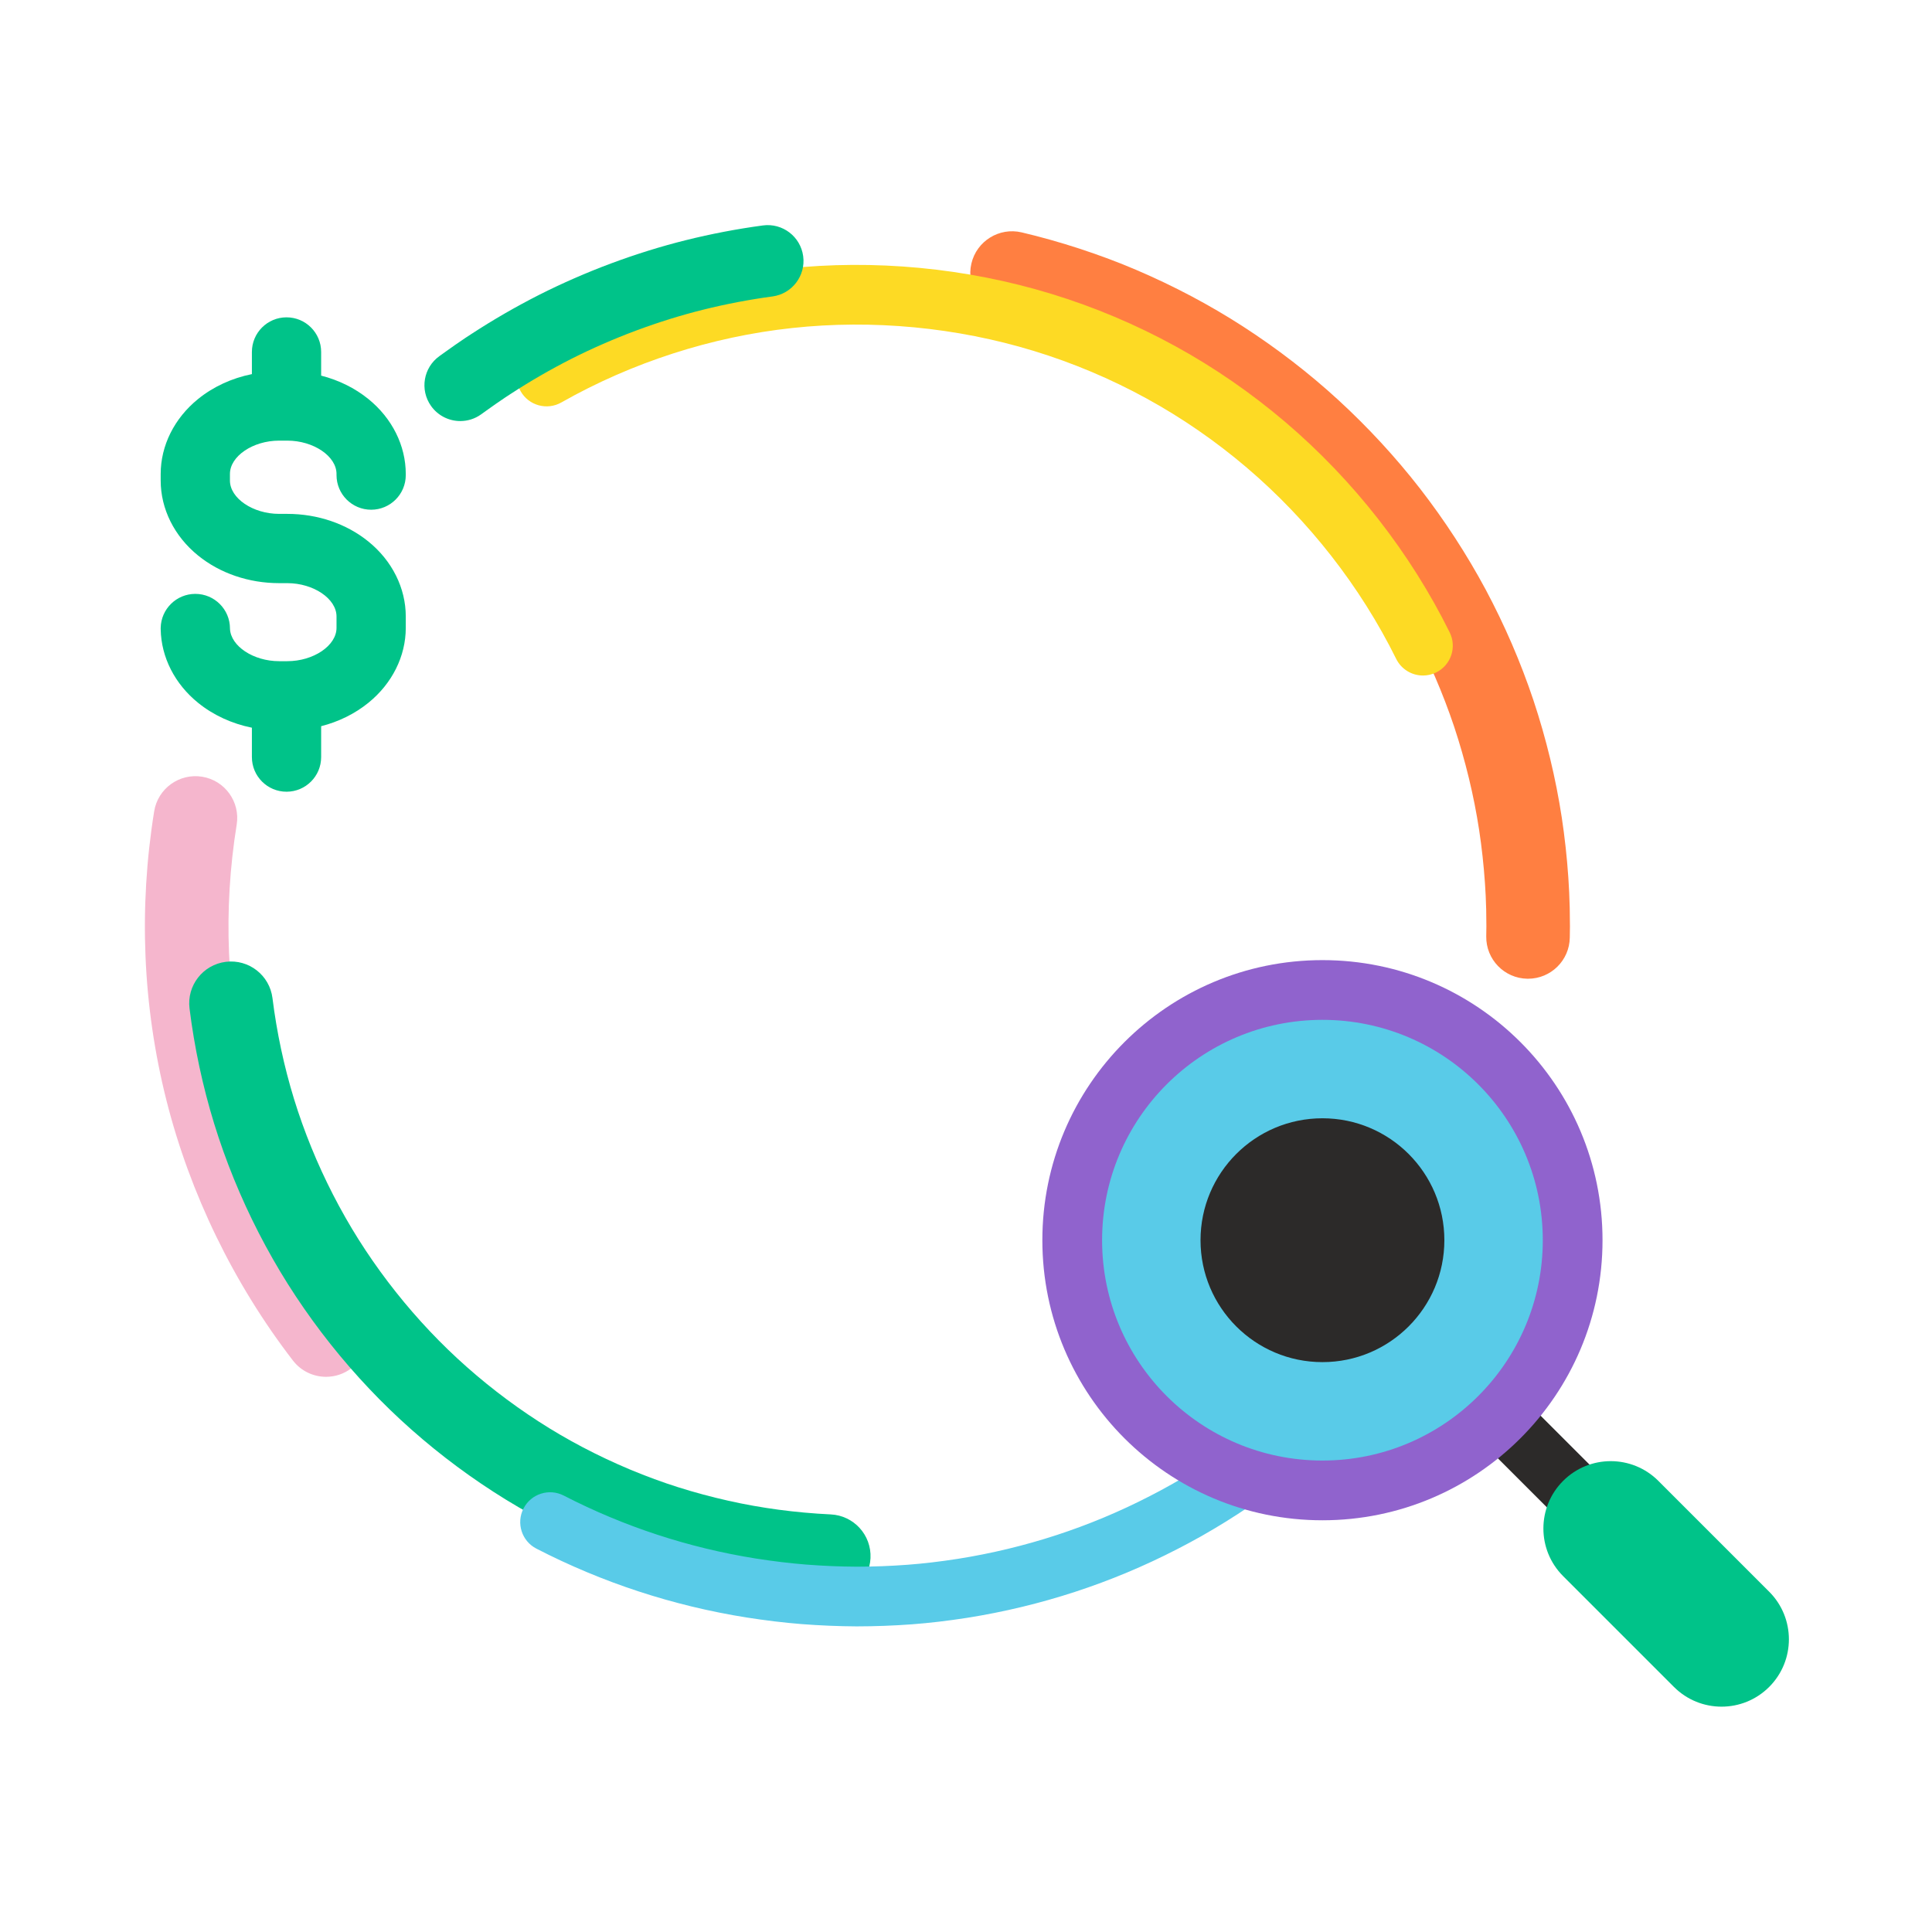 <svg width="1080" height="1080" viewBox="0 0 1080 1080" fill="none" xmlns="http://www.w3.org/2000/svg">
<path d="M207.472 284.94C218.165 284.94 226.829 276.276 226.829 265.583V264.963C226.829 249.097 219.213 233.825 205.93 223.059C198.348 216.911 189.31 212.479 179.525 209.976V196.747C179.525 186.054 170.862 177.391 160.169 177.391C149.476 177.391 140.812 186.054 140.812 196.747V209.129C129.612 211.391 119.253 216.144 110.723 223.052C97.44 233.818 89.824 249.09 89.824 264.956V268.634C89.824 284.499 97.44 299.771 110.723 310.537C123.011 320.496 139.11 325.983 156.057 325.983H160.596C175.254 325.983 188.116 334.693 188.116 344.618V350.973C188.116 360.905 175.254 369.608 160.596 369.608H156.057C141.64 369.608 128.971 361.185 128.557 351.46C128.557 351.427 128.557 351.386 128.557 351.353C128.557 340.654 119.887 331.983 109.187 331.983C98.621 331.983 90.031 340.447 89.831 350.966H89.824C89.824 351.046 89.824 351.126 89.831 351.206C89.831 351.253 89.824 351.3 89.824 351.346C89.824 351.533 89.831 351.714 89.838 351.9C90.131 367.426 97.7 382.317 110.723 392.87C119.246 399.778 129.605 404.53 140.812 406.793V423.219C140.812 433.912 149.476 442.576 160.169 442.576C170.862 442.576 179.525 433.912 179.525 423.219V405.952C189.31 403.449 198.348 399.017 205.93 392.87C219.213 382.103 226.829 366.832 226.829 350.966V344.612C226.829 328.746 219.213 313.474 205.93 302.708C193.642 292.749 177.543 287.263 160.596 287.263H156.057C141.4 287.263 128.537 278.552 128.537 268.627V264.949C128.537 255.017 141.4 246.313 156.057 246.313H160.596C175.254 246.313 188.116 255.024 188.116 264.949V265.57C188.116 276.269 196.786 284.94 207.472 284.94Z" fill="#00C389"/>
<path d="M182.274 769.648C175.272 769.648 168.351 766.518 163.752 760.544C130.672 717.606 106.223 667.305 93.033 615.082C86.399 588.791 82.467 561.711 81.339 534.586C80.218 507.626 81.847 480.354 86.185 453.521C88.248 440.786 100.242 432.129 112.977 434.185C125.713 436.241 134.37 448.242 132.314 460.977C128.476 484.706 127.034 508.821 128.029 532.643C129.023 556.572 132.494 580.461 138.341 603.642C149.975 649.717 171.561 694.111 200.77 732.03C208.646 742.249 206.737 756.92 196.518 764.796C192.266 768.066 187.253 769.648 182.274 769.648Z" fill="#F5B6CD"/>
<path d="M854.186 547.117C854.073 547.117 853.959 547.117 853.839 547.117C840.937 546.93 830.631 536.324 830.818 523.421L830.898 517.755L830.791 508.443L830.518 500.848C830.458 499.413 830.364 497.884 830.257 496.275C830.197 495.348 830.137 494.42 830.084 493.492C829.41 483.634 828.322 473.702 826.847 463.977C823.896 444.707 819.197 425.263 812.876 406.214C806.609 387.531 798.673 369.149 789.288 351.588C779.99 334.281 769.064 317.487 756.856 301.735C744.841 286.276 731.265 271.559 716.521 258.016C702.17 244.846 686.324 232.625 669.417 221.699C653.131 211.179 635.443 201.815 616.861 193.872C608.15 190.147 599.053 186.737 589.027 183.446C579.336 180.282 569.698 177.566 560.42 175.39C547.858 172.439 540.069 159.864 543.019 147.303C545.969 134.741 558.544 126.951 571.106 129.902C581.659 132.378 592.585 135.455 603.565 139.039C614.925 142.77 625.271 146.648 635.23 150.907C656.228 159.884 676.266 170.497 694.775 182.451C713.884 194.806 731.832 208.65 748.119 223.594C764.785 238.906 780.137 255.553 793.767 273.08C807.583 290.902 819.925 309.885 830.478 329.522C841.11 349.432 850.088 370.224 857.183 391.383L857.203 391.449C864.358 412.995 869.678 435.028 873.029 456.935C874.704 468.001 875.939 479.262 876.7 490.442L876.713 490.702C876.76 491.576 876.82 492.444 876.873 493.318C876.987 495.141 877.107 497.023 877.187 499.012L877.488 507.602L877.608 517.855L877.521 524.095C877.354 536.878 866.928 547.117 854.186 547.117Z" fill="#FF7F41"/>
<path d="M795.451 377.62C789.304 377.62 783.39 374.21 780.48 368.329C760.462 327.874 731.568 290.889 696.919 261.387C679.485 246.543 660.602 233.52 640.805 222.681C620.868 211.754 599.736 202.85 578.003 196.202C534.598 182.933 487.861 178.494 442.861 183.36C397.9 188.186 353.273 202.577 313.785 224.984C305.769 229.529 295.584 226.719 291.038 218.703C286.493 210.686 289.303 200.501 297.319 195.955C340.745 171.312 389.837 155.487 439.29 150.18C488.729 144.834 540.077 149.713 587.761 164.291C611.67 171.599 634.911 181.398 656.845 193.412C678.631 205.34 699.396 219.664 718.559 235.983C756.631 268.402 788.389 309.051 810.396 353.538C814.481 361.801 811.097 371.807 802.84 375.892C800.457 377.066 797.934 377.62 795.451 377.62Z" fill="#FDDA24"/>
<path d="M463.299 893.247C462.919 893.247 462.545 893.24 462.165 893.22C439.785 892.146 417.831 889.209 396.906 884.496C386.253 882.113 375.561 879.237 365.161 875.953C355.129 872.796 344.704 868.964 334.198 864.586C313.566 855.942 293.949 845.63 275.847 833.922C257.465 822.068 239.971 808.498 223.872 793.607C207.919 778.836 193.048 762.423 179.665 744.808C173.044 736.091 166.73 726.987 160.896 717.742C155.142 708.618 149.656 698.98 144.57 689.088C134.484 669.418 126.121 648.906 119.713 628.108C113.285 607.156 108.66 585.51 105.95 563.731C104.361 550.929 113.446 539.255 126.254 537.666C139.056 536.071 150.73 545.162 152.319 557.97C154.695 577.06 158.747 596.043 164.373 614.378C169.973 632.547 177.296 650.515 186.14 667.756C190.592 676.426 195.397 684.863 200.41 692.819C205.523 700.916 211.063 708.905 216.87 716.554C228.611 732.006 241.64 746.397 255.603 759.319C269.713 772.368 285.059 784.269 301.198 794.682C317.01 804.907 334.171 813.918 352.219 821.487C361.404 825.318 370.495 828.662 379.218 831.406C388.363 834.296 397.747 836.819 407.139 838.921C425.467 843.053 444.717 845.623 464.401 846.564C477.29 847.185 487.235 858.131 486.614 871.02C486.013 883.508 475.688 893.247 463.299 893.247Z" fill="#00C389"/>
<path d="M257.308 235.377C251.047 235.377 244.879 232.446 240.968 226.953C234.56 217.942 236.669 205.44 245.687 199.033C246.628 198.359 247.569 197.685 248.51 197.004C250.413 195.629 252.382 194.207 254.457 192.785L254.551 192.719C255.379 192.158 256.206 191.591 257.034 191.023C259.11 189.601 261.252 188.126 263.568 186.665C275.723 178.735 288.438 171.393 301.354 164.838C314.263 158.317 327.772 152.417 341.529 147.277C355.579 142.051 369.669 137.666 383.439 134.248C397.563 130.731 412.04 127.961 426.471 126.025C437.431 124.55 447.51 132.239 448.985 143.206C450.46 154.166 442.764 164.244 431.804 165.719C418.835 167.462 405.819 169.951 393.104 173.115C380.783 176.179 368.141 180.11 355.519 184.809C343.157 189.428 331.009 194.734 319.442 200.575C307.802 206.482 296.321 213.116 285.341 220.278L285.108 220.432C283.372 221.527 281.583 222.755 279.688 224.056C278.8 224.664 277.912 225.271 277.018 225.878C275.376 227 273.707 228.208 271.945 229.476C270.931 230.21 269.909 230.945 268.888 231.672C265.377 234.175 261.319 235.377 257.308 235.377Z" fill="#00C389"/>
<path d="M478.917 909.155H478.817C468.712 909.101 458.333 908.667 447.974 907.866C438.182 907.085 428.143 905.877 417.25 904.175C376.161 897.621 336.68 884.678 299.849 865.695C291.659 861.47 288.442 851.412 292.66 843.222C296.885 835.032 306.944 831.815 315.141 836.033C348.821 853.394 384.931 865.228 422.456 871.215C432.462 872.777 441.679 873.885 450.597 874.6C460.101 875.34 469.653 875.741 478.937 875.788C488.402 875.774 497.947 875.414 507.305 874.713C516.176 874.046 525.387 872.964 535.459 871.396C573.051 865.442 609.147 853.654 642.694 836.354C643.475 835.946 644.25 835.539 645.037 835.139C646.405 834.431 647.7 833.764 648.915 833.096L655.69 829.358C659.762 827.009 663.613 824.786 667.357 822.437L667.431 822.39C675.814 817.191 683.73 811.864 690.952 806.558C706.504 795.104 720.948 782.662 733.857 769.587C740.332 763.025 750.898 762.959 757.452 769.433C764.013 775.908 764.08 786.474 757.606 793.028C743.469 807.352 727.697 820.948 710.716 833.443C702.787 839.264 694.156 845.077 685.052 850.724C680.8 853.387 676.515 855.864 672.37 858.26L671.496 858.761L664.994 862.338C663.393 863.219 661.837 864.027 660.329 864.801C659.601 865.175 658.874 865.555 658.146 865.936L658.026 865.996C621.302 884.945 581.794 897.854 540.618 904.375C529.618 906.084 519.553 907.266 509.788 908C499.596 908.754 489.21 909.141 478.917 909.155Z" fill="#59CBE8"/>
<path d="M807.381 737.561L783.527 761.414L908.353 886.24L932.207 862.387L807.381 737.561Z" fill="#2C2A29"/>
<path d="M739.252 849.847C825.722 849.847 895.82 779.749 895.82 693.279C895.82 606.809 825.722 536.711 739.252 536.711C652.782 536.711 582.684 606.809 582.684 693.279C582.684 779.749 652.782 849.847 739.252 849.847Z" fill="#9063CD"/>
<path d="M739.253 816.455C807.28 816.455 862.428 761.308 862.428 693.28C862.428 625.253 807.28 570.105 739.253 570.105C671.225 570.105 616.078 625.253 616.078 693.28C616.078 761.308 671.225 816.455 739.253 816.455Z" fill="#59CBE8"/>
<path d="M988.979 943.006C974.275 957.711 950.446 957.711 935.742 943.006L873.794 881.059C859.09 866.354 859.09 842.526 873.794 827.821C888.498 813.117 912.327 813.117 927.031 827.821L988.979 889.769C1003.68 904.467 1003.68 928.302 988.979 943.006Z" fill="#00C389"/>
<path d="M739.253 761.436C776.894 761.436 807.408 730.921 807.408 693.28C807.408 655.639 776.894 625.125 739.253 625.125C701.612 625.125 671.098 655.639 671.098 693.28C671.098 730.921 701.612 761.436 739.253 761.436Z" fill="#2C2A29"/>
</svg>
